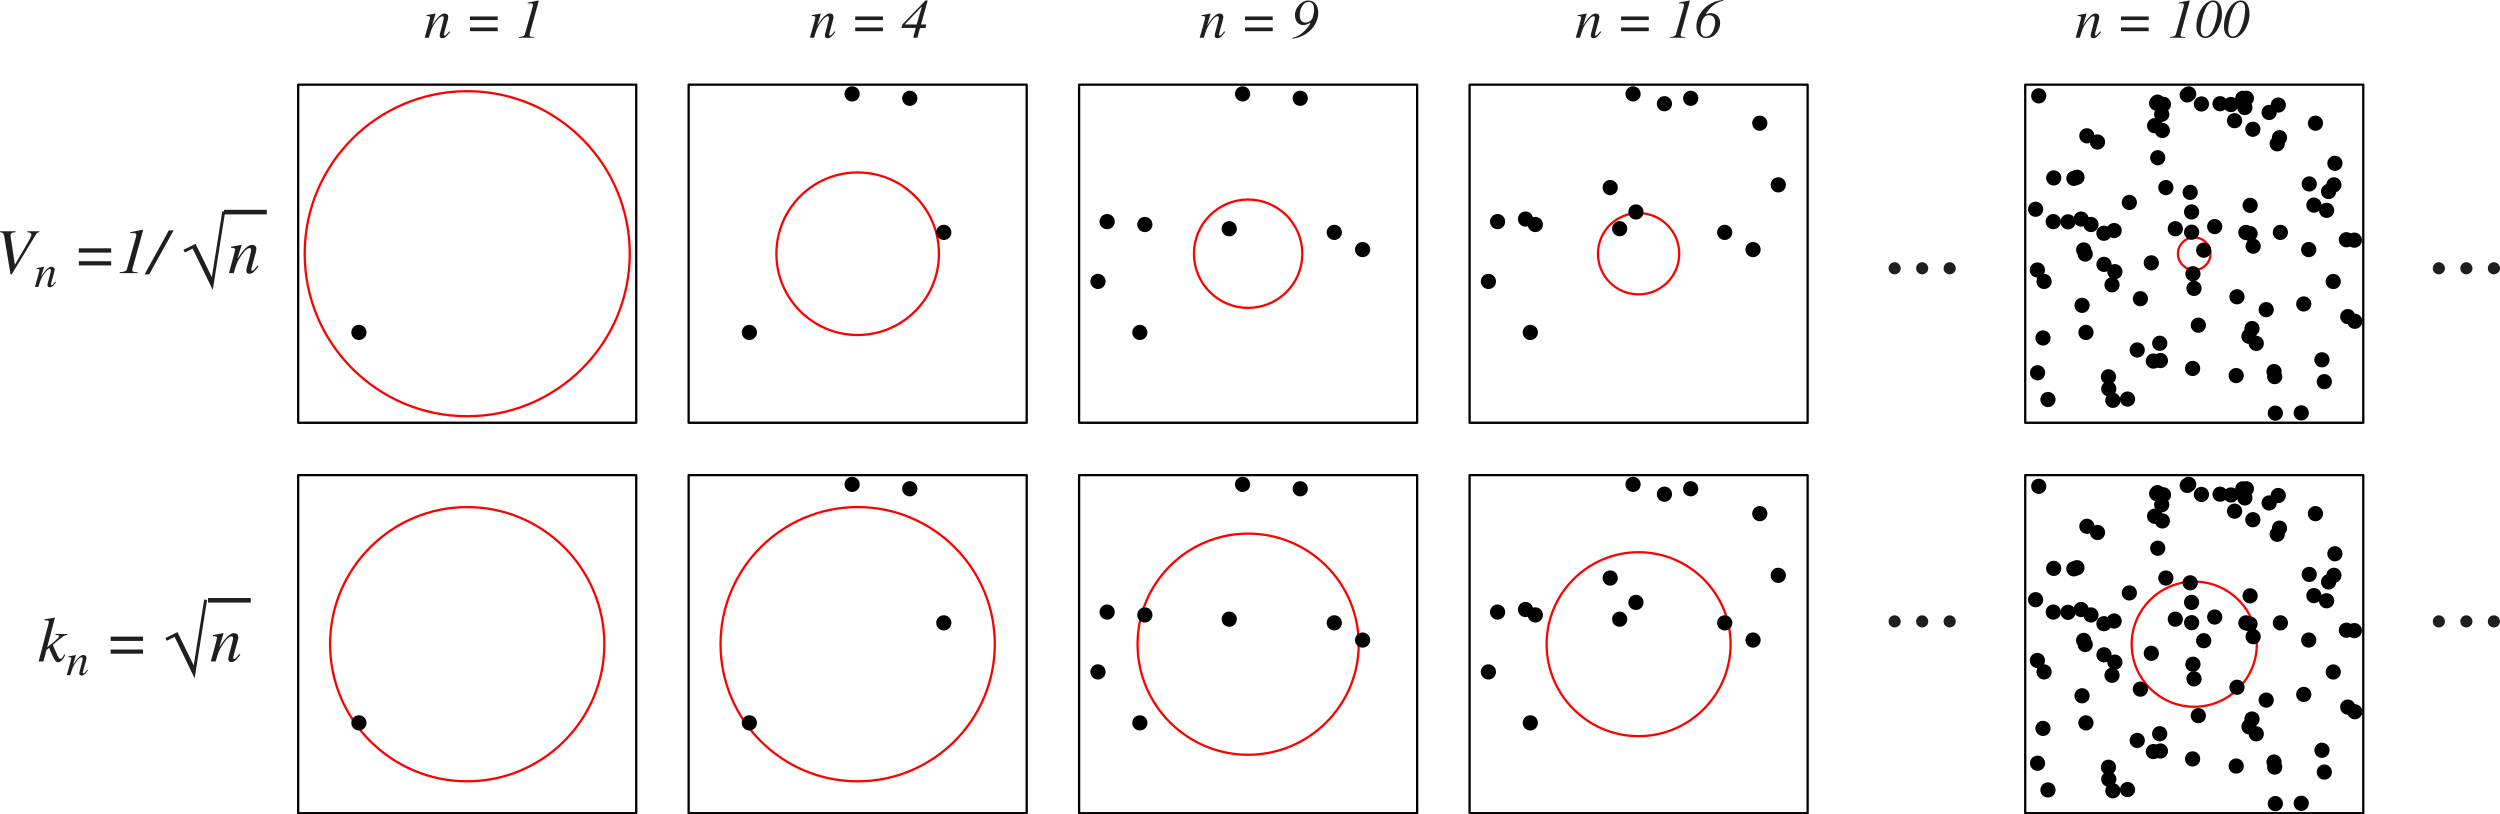 <?xml version="1.0" encoding="UTF-8" standalone="no"?>
<svg
   xmlns:dc="http://purl.org/dc/elements/1.1/"
   xmlns:cc="http://creativecommons.org/ns#"
   xmlns:rdf="http://www.w3.org/1999/02/22-rdf-syntax-ns#"
   xmlns:svg="http://www.w3.org/2000/svg"
   xmlns="http://www.w3.org/2000/svg"
   xmlns:sodipodi="http://sodipodi.sourceforge.net/DTD/sodipodi-0.dtd"
   xmlns:inkscape="http://www.inkscape.org/namespaces/inkscape"
   width="327.076pt"
   height="106.546pt"
   viewBox="0 0 327.076 106.546"
   version="1.2"
   id="svg195"
   sodipodi:docname="convergence_both.svg"
   inkscape:version="0.92.4 (5da689c313, 2019-01-14)">
  <sodipodi:namedview
     pagecolor="#ffffff"
     bordercolor="#666666"
     borderopacity="1"
     objecttolerance="10"
     gridtolerance="10"
     guidetolerance="10"
     inkscape:pageopacity="0"
     inkscape:pageshadow="2"
     inkscape:window-width="661"
     inkscape:window-height="480"
     id="namedview197"
     showgrid="false"
     inkscape:zoom="0.72001543"
     inkscape:cx="218.05088"
     inkscape:cy="71.030543"
     inkscape:window-x="0"
     inkscape:window-y="0"
     inkscape:window-maximized="0"
     inkscape:current-layer="svg195" />
  <defs
     id="defs26">
    <clipPath
       id="clip1">
      <path
         d="M 325 34 L 327.078 34 L 327.078 36 L 325 36 Z M 325 34 "
         id="path2" />
    </clipPath>
    <clipPath
       id="clip2">
      <path
         d="M 325 80 L 327.078 80 L 327.078 83 L 325 83 Z M 325 80 "
         id="path5" />
    </clipPath>
    <clipPath
       id="clip3">
      <path
         d="M 38 62 L 84 62 L 84 106.547 L 38 106.547 Z M 38 62 "
         id="path8" />
    </clipPath>
    <clipPath
       id="clip4">
      <path
         d="M 89 62 L 135 62 L 135 106.547 L 89 106.547 Z M 89 62 "
         id="path11" />
    </clipPath>
    <clipPath
       id="clip5">
      <path
         d="M 141 62 L 186 62 L 186 106.547 L 141 106.547 Z M 141 62 "
         id="path14" />
    </clipPath>
    <clipPath
       id="clip6">
      <path
         d="M 192 62 L 237 62 L 237 106.547 L 192 106.547 Z M 192 62 "
         id="path17" />
    </clipPath>
    <clipPath
       id="clip7">
      <path
         d="M 264 62 L 310 62 L 310 106.547 L 264 106.547 Z M 264 62 "
         id="path20" />
    </clipPath>
    <clipPath
       id="clip8">
      <path
         d="M 265 62 L 308 62 L 308 106.547 L 265 106.547 Z M 265 62 "
         id="path23" />
    </clipPath>
  </defs>
  <g
     id="surface46">
    <path
       style=" stroke:none;fill-rule:nonzero;fill:rgb(12.941%,11.765%,11.765%);fill-opacity:1;"
       d="M 58.773 4.094 C 58.508 4.438 58.32 4.656 58.18 4.656 C 58.164 4.656 58.07 4.656 58.07 4.547 C 58.07 4.328 58.648 2.547 58.648 2.234 C 58.648 1.938 58.477 1.766 58.148 1.766 C 57.555 1.766 56.883 2.766 56.555 3.297 L 56.539 3.281 L 56.992 1.781 L 56.977 1.766 C 56.586 1.844 56.195 1.906 55.805 1.984 L 55.805 2.094 C 56.195 2.094 56.273 2.172 56.273 2.281 C 56.273 2.438 55.789 4.125 55.555 4.938 L 56.102 4.938 C 56.398 3.953 56.492 3.641 56.82 3.156 C 57.086 2.75 57.539 2.125 57.883 2.125 C 58.023 2.125 58.055 2.234 58.055 2.359 C 58.055 2.641 57.523 4.406 57.523 4.578 C 57.523 4.781 57.539 5 57.867 5 C 58.258 5 58.508 4.672 58.883 4.188 Z M 58.773 4.094 "
       id="path28" />
    <path
       style=" stroke:none;fill-rule:nonzero;fill:rgb(12.941%,11.765%,11.765%);fill-opacity:1;"
       d="M 65.113 2.156 L 61.488 2.156 L 61.488 2.625 L 65.113 2.625 Z M 65.113 3.594 L 61.488 3.594 L 61.488 4.078 L 65.113 4.078 Z M 65.113 3.594 "
       id="path30" />
    <path
       style=" stroke:none;fill-rule:nonzero;fill:rgb(12.941%,11.765%,11.765%);fill-opacity:1;"
       d="M 67.883 4.938 L 69.883 4.938 L 69.883 4.828 C 69.523 4.844 69.273 4.812 69.273 4.594 C 69.273 4.469 69.367 4.203 69.398 4.062 L 70.43 0.328 C 70.461 0.219 70.492 0.062 70.445 0.062 C 70.383 0.062 69.383 0.281 69.039 0.344 L 69.039 0.453 L 69.461 0.438 C 69.523 0.438 69.727 0.438 69.727 0.672 C 69.727 0.719 69.695 0.828 69.68 0.906 L 68.68 4.453 C 68.586 4.766 68.305 4.797 67.883 4.844 Z M 67.883 4.938 "
       id="path32" />
    <path
       style=" stroke:none;fill-rule:nonzero;fill:rgb(12.941%,11.765%,11.765%);fill-opacity:1;"
       d="M 109.176 4.094 C 108.91 4.438 108.723 4.656 108.582 4.656 C 108.566 4.656 108.473 4.656 108.473 4.547 C 108.473 4.328 109.051 2.547 109.051 2.234 C 109.051 1.938 108.879 1.766 108.551 1.766 C 107.957 1.766 107.285 2.766 106.957 3.297 L 106.941 3.281 L 107.395 1.781 L 107.379 1.766 C 106.988 1.844 106.598 1.906 106.207 1.984 L 106.207 2.094 C 106.598 2.094 106.676 2.172 106.676 2.281 C 106.676 2.438 106.191 4.125 105.957 4.938 L 106.504 4.938 C 106.801 3.953 106.895 3.641 107.223 3.156 C 107.488 2.75 107.941 2.125 108.285 2.125 C 108.426 2.125 108.457 2.234 108.457 2.359 C 108.457 2.641 107.926 4.406 107.926 4.578 C 107.926 4.781 107.941 5 108.27 5 C 108.66 5 108.91 4.672 109.285 4.188 Z M 109.176 4.094 "
       id="path34" />
    <path
       style=" stroke:none;fill-rule:nonzero;fill:rgb(12.941%,11.765%,11.765%);fill-opacity:1;"
       d="M 115.512 2.156 L 111.887 2.156 L 111.887 2.625 L 115.512 2.625 Z M 115.512 3.594 L 111.887 3.594 L 111.887 4.078 L 115.512 4.078 Z M 115.512 3.594 "
       id="path36" />
    <path
       style=" stroke:none;fill-rule:nonzero;fill:rgb(12.941%,11.765%,11.765%);fill-opacity:1;"
       d="M 119.922 3.203 L 118.391 3.203 L 118.391 3.172 L 120.578 0.875 L 120.609 0.875 Z M 121.188 3.203 L 120.5 3.203 L 121.375 0.062 L 121.078 0.062 L 118.078 3.172 L 117.922 3.656 L 119.812 3.656 L 119.469 4.938 L 120.031 4.938 L 120.359 3.672 L 121.078 3.672 Z M 121.188 3.203 "
       id="path38" />
    <path
       style=" stroke:none;fill-rule:nonzero;fill:rgb(12.941%,11.765%,11.765%);fill-opacity:1;"
       d="M 160.176 4.094 C 159.91 4.438 159.723 4.656 159.582 4.656 C 159.566 4.656 159.473 4.656 159.473 4.547 C 159.473 4.328 160.051 2.547 160.051 2.234 C 160.051 1.938 159.879 1.766 159.551 1.766 C 158.957 1.766 158.285 2.766 157.957 3.297 L 157.941 3.281 L 158.395 1.781 L 158.379 1.766 C 157.988 1.844 157.598 1.906 157.207 1.984 L 157.207 2.094 C 157.598 2.094 157.676 2.172 157.676 2.281 C 157.676 2.438 157.191 4.125 156.957 4.938 L 157.504 4.938 C 157.801 3.953 157.895 3.641 158.223 3.156 C 158.488 2.75 158.941 2.125 159.285 2.125 C 159.426 2.125 159.457 2.234 159.457 2.359 C 159.457 2.641 158.926 4.406 158.926 4.578 C 158.926 4.781 158.941 5 159.27 5 C 159.66 5 159.91 4.672 160.285 4.188 Z M 160.176 4.094 "
       id="path40" />
    <path
       style=" stroke:none;fill-rule:nonzero;fill:rgb(12.941%,11.765%,11.765%);fill-opacity:1;"
       d="M 166.512 2.156 L 162.887 2.156 L 162.887 2.625 L 166.512 2.625 Z M 166.512 3.594 L 162.887 3.594 L 162.887 4.078 L 166.512 4.078 Z M 166.512 3.594 "
       id="path42" />
    <path
       style=" stroke:none;fill-rule:nonzero;fill:rgb(12.941%,11.765%,11.765%);fill-opacity:1;"
       d="M 169.094 5.062 C 171.25 4.797 172.469 3.125 172.469 1.672 C 172.469 0.594 171.891 0.062 171.141 0.062 C 170.312 0.062 169.422 0.969 169.422 1.953 C 169.422 2.812 169.891 3.281 170.5 3.281 C 170.828 3.281 171.141 3.156 171.422 2.969 L 171.453 2.984 C 171.375 3.281 170.406 4.703 169.094 4.938 Z M 170.047 1.969 C 170.047 1.297 170.406 0.25 171.219 0.25 C 171.922 0.25 171.922 1.031 171.922 1.312 C 171.922 1.516 171.812 2.25 171.625 2.531 C 171.422 2.828 171.031 2.953 170.797 2.953 C 170.078 2.953 170.047 2.203 170.047 1.969 Z M 170.047 1.969 "
       id="path44" />
    <path
       style=" stroke:none;fill-rule:nonzero;fill:rgb(12.941%,11.765%,11.765%);fill-opacity:1;"
       d="M 209.375 4.094 C 209.109 4.438 208.922 4.656 208.781 4.656 C 208.766 4.656 208.672 4.656 208.672 4.547 C 208.672 4.328 209.25 2.547 209.25 2.234 C 209.25 1.938 209.078 1.766 208.75 1.766 C 208.156 1.766 207.484 2.766 207.156 3.297 L 207.141 3.281 L 207.594 1.781 L 207.578 1.766 C 207.188 1.844 206.797 1.906 206.406 1.984 L 206.406 2.094 C 206.797 2.094 206.875 2.172 206.875 2.281 C 206.875 2.438 206.391 4.125 206.156 4.938 L 206.703 4.938 C 207 3.953 207.094 3.641 207.422 3.156 C 207.688 2.75 208.141 2.125 208.484 2.125 C 208.625 2.125 208.656 2.234 208.656 2.359 C 208.656 2.641 208.125 4.406 208.125 4.578 C 208.125 4.781 208.141 5 208.469 5 C 208.859 5 209.109 4.672 209.484 4.188 Z M 209.375 4.094 "
       id="path46" />
    <path
       style=" stroke:none;fill-rule:nonzero;fill:rgb(12.941%,11.765%,11.765%);fill-opacity:1;"
       d="M 215.711 2.156 L 212.086 2.156 L 212.086 2.625 L 215.711 2.625 Z M 215.711 3.594 L 212.086 3.594 L 212.086 4.078 L 215.711 4.078 Z M 215.711 3.594 "
       id="path48" />
    <path
       style=" stroke:none;fill-rule:nonzero;fill:rgb(12.941%,11.765%,11.765%);fill-opacity:1;"
       d="M 218.48 4.938 L 220.48 4.938 L 220.48 4.828 C 220.121 4.844 219.871 4.812 219.871 4.594 C 219.871 4.469 219.965 4.203 219.996 4.062 L 221.027 0.328 C 221.059 0.219 221.09 0.062 221.043 0.062 C 220.98 0.062 219.98 0.281 219.637 0.344 L 219.637 0.453 L 220.059 0.438 C 220.121 0.438 220.324 0.438 220.324 0.672 C 220.324 0.719 220.293 0.828 220.277 0.906 L 219.277 4.453 C 219.184 4.766 218.902 4.797 218.48 4.844 Z M 218.48 4.938 "
       id="path50" />
    <path
       style=" stroke:none;fill-rule:nonzero;fill:rgb(12.941%,11.765%,11.765%);fill-opacity:1;"
       d="M 225.473 0 C 223.27 0.141 221.941 1.938 221.941 3.422 C 221.941 4.609 222.645 4.984 223.238 4.984 C 224.457 4.984 225.051 3.766 225.051 3.047 C 225.051 2.016 224.316 1.719 223.832 1.719 C 223.707 1.719 223.598 1.734 223.488 1.766 C 223.379 1.781 223.285 1.812 223.191 1.875 L 223.16 1.859 C 223.332 1.5 224.207 0.281 225.473 0.109 Z M 223.551 1.984 C 224.098 1.984 224.395 2.328 224.395 2.906 C 224.395 3.562 224.02 4.797 223.191 4.797 C 222.488 4.797 222.488 4 222.488 3.812 C 222.488 3.688 222.551 1.984 223.551 1.984 Z M 223.551 1.984 "
       id="path52" />
    <path
       style=" stroke:none;fill-rule:nonzero;fill:rgb(12.941%,11.765%,11.765%);fill-opacity:1;"
       d="M 274.773 4.094 C 274.508 4.438 274.32 4.656 274.18 4.656 C 274.164 4.656 274.07 4.656 274.07 4.547 C 274.07 4.328 274.648 2.547 274.648 2.234 C 274.648 1.938 274.477 1.766 274.148 1.766 C 273.555 1.766 272.883 2.766 272.555 3.297 L 272.539 3.281 L 272.992 1.781 L 272.977 1.766 C 272.586 1.844 272.195 1.906 271.805 1.984 L 271.805 2.094 C 272.195 2.094 272.273 2.172 272.273 2.281 C 272.273 2.438 271.789 4.125 271.555 4.938 L 272.102 4.938 C 272.398 3.953 272.492 3.641 272.82 3.156 C 273.086 2.75 273.539 2.125 273.883 2.125 C 274.023 2.125 274.055 2.234 274.055 2.359 C 274.055 2.641 273.523 4.406 273.523 4.578 C 273.523 4.781 273.539 5 273.867 5 C 274.258 5 274.508 4.672 274.883 4.188 Z M 274.773 4.094 "
       id="path54" />
    <path
       style=" stroke:none;fill-rule:nonzero;fill:rgb(12.941%,11.765%,11.765%);fill-opacity:1;"
       d="M 281.113 2.156 L 277.488 2.156 L 277.488 2.625 L 281.113 2.625 Z M 281.113 3.594 L 277.488 3.594 L 277.488 4.078 L 281.113 4.078 Z M 281.113 3.594 "
       id="path56" />
    <path
       style=" stroke:none;fill-rule:nonzero;fill:rgb(12.941%,11.765%,11.765%);fill-opacity:1;"
       d="M 283.883 4.938 L 285.883 4.938 L 285.883 4.828 C 285.523 4.844 285.273 4.812 285.273 4.594 C 285.273 4.469 285.367 4.203 285.398 4.062 L 286.43 0.328 C 286.461 0.219 286.492 0.062 286.445 0.062 C 286.383 0.062 285.383 0.281 285.039 0.344 L 285.039 0.453 L 285.461 0.438 C 285.523 0.438 285.727 0.438 285.727 0.672 C 285.727 0.719 285.695 0.828 285.68 0.906 L 284.68 4.453 C 284.586 4.766 284.305 4.797 283.883 4.844 Z M 283.883 4.938 "
       id="path58" />
    <path
       style=" stroke:none;fill-rule:nonzero;fill:rgb(12.941%,11.765%,11.765%);fill-opacity:1;"
       d="M 287.918 3.812 C 287.918 3.109 288.434 0.266 289.512 0.266 C 290.137 0.266 290.137 1 290.137 1.219 C 290.137 2.484 289.512 4.781 288.543 4.781 C 288.324 4.781 287.918 4.656 287.918 3.812 Z M 290.699 1.875 C 290.699 1.156 290.512 0.062 289.543 0.062 C 288.543 0.062 287.355 1.547 287.355 3.5 C 287.355 4.25 287.762 4.984 288.512 4.984 C 289.715 4.984 290.699 3.297 290.699 1.875 Z M 290.699 1.875 "
       id="path60" />
    <path
       style=" stroke:none;fill-rule:nonzero;fill:rgb(12.941%,11.765%,11.765%);fill-opacity:1;"
       d="M 291.52 3.812 C 291.52 3.109 292.035 0.266 293.113 0.266 C 293.738 0.266 293.738 1 293.738 1.219 C 293.738 2.484 293.113 4.781 292.145 4.781 C 291.926 4.781 291.52 4.656 291.52 3.812 Z M 294.301 1.875 C 294.301 1.156 294.113 0.062 293.145 0.062 C 292.145 0.062 290.957 1.547 290.957 3.5 C 290.957 4.25 291.363 4.984 292.113 4.984 C 293.316 4.984 294.301 3.297 294.301 1.875 Z M 294.301 1.875 "
       id="path62" />
    <path
       style=" stroke:none;fill-rule:nonzero;fill:rgb(12.941%,11.765%,11.765%);fill-opacity:1;"
       d="M 247.879 35.895 C 248.176 35.895 248.676 35.645 248.676 35.113 C 248.676 34.676 248.301 34.301 247.879 34.301 C 247.441 34.301 247.082 34.66 247.082 35.113 C 247.082 35.66 247.566 35.895 247.879 35.895 Z M 247.879 35.895 "
       id="path64" />
    <path
       style=" stroke:none;fill-rule:nonzero;fill:rgb(12.941%,11.765%,11.765%);fill-opacity:1;"
       d="M 251.48 35.895 C 251.777 35.895 252.277 35.645 252.277 35.113 C 252.277 34.676 251.902 34.301 251.48 34.301 C 251.043 34.301 250.684 34.66 250.684 35.113 C 250.684 35.66 251.168 35.895 251.48 35.895 Z M 251.48 35.895 "
       id="path66" />
    <path
       style=" stroke:none;fill-rule:nonzero;fill:rgb(12.941%,11.765%,11.765%);fill-opacity:1;"
       d="M 255.078 35.895 C 255.375 35.895 255.875 35.645 255.875 35.113 C 255.875 34.676 255.5 34.301 255.078 34.301 C 254.641 34.301 254.281 34.66 254.281 35.113 C 254.281 35.66 254.766 35.895 255.078 35.895 Z M 255.078 35.895 "
       id="path68" />
    <path
       style=" stroke:none;fill-rule:nonzero;fill:rgb(12.941%,11.765%,11.765%);fill-opacity:1;"
       d="M 247.879 82.094 C 248.176 82.094 248.676 81.844 248.676 81.312 C 248.676 80.875 248.301 80.5 247.879 80.5 C 247.441 80.5 247.082 80.859 247.082 81.312 C 247.082 81.859 247.566 82.094 247.879 82.094 Z M 247.879 82.094 "
       id="path70" />
    <path
       style=" stroke:none;fill-rule:nonzero;fill:rgb(12.941%,11.765%,11.765%);fill-opacity:1;"
       d="M 251.48 82.094 C 251.777 82.094 252.277 81.844 252.277 81.312 C 252.277 80.875 251.902 80.5 251.48 80.5 C 251.043 80.5 250.684 80.859 250.684 81.312 C 250.684 81.859 251.168 82.094 251.48 82.094 Z M 251.48 82.094 "
       id="path72" />
    <path
       style=" stroke:none;fill-rule:nonzero;fill:rgb(12.941%,11.765%,11.765%);fill-opacity:1;"
       d="M 255.078 82.094 C 255.375 82.094 255.875 81.844 255.875 81.312 C 255.875 80.875 255.5 80.5 255.078 80.5 C 254.641 80.5 254.281 80.859 254.281 81.312 C 254.281 81.859 254.766 82.094 255.078 82.094 Z M 255.078 82.094 "
       id="path74" />
    <path
       style=" stroke:none;fill-rule:nonzero;fill:rgb(12.941%,11.765%,11.765%);fill-opacity:1;"
       d="M 319.078 35.895 C 319.375 35.895 319.875 35.645 319.875 35.113 C 319.875 34.676 319.5 34.301 319.078 34.301 C 318.641 34.301 318.281 34.66 318.281 35.113 C 318.281 35.66 318.766 35.895 319.078 35.895 Z M 319.078 35.895 "
       id="path76" />
    <path
       style=" stroke:none;fill-rule:nonzero;fill:rgb(12.941%,11.765%,11.765%);fill-opacity:1;"
       d="M 322.68 35.895 C 322.977 35.895 323.477 35.645 323.477 35.113 C 323.477 34.676 323.102 34.301 322.68 34.301 C 322.242 34.301 321.883 34.66 321.883 35.113 C 321.883 35.66 322.367 35.895 322.68 35.895 Z M 322.68 35.895 "
       id="path78" />
    <g
       clip-path="url(#clip1)"
       clip-rule="nonzero"
       id="g82">
      <path
         style=" stroke:none;fill-rule:nonzero;fill:rgb(12.941%,11.765%,11.765%);fill-opacity:1;"
         d="M 326.281 35.895 C 326.578 35.895 327.078 35.645 327.078 35.113 C 327.078 34.676 326.703 34.301 326.281 34.301 C 325.844 34.301 325.484 34.66 325.484 35.113 C 325.484 35.66 325.969 35.895 326.281 35.895 Z M 326.281 35.895 "
         id="path80" />
    </g>
    <path
       style=" stroke:none;fill-rule:nonzero;fill:rgb(12.941%,11.765%,11.765%);fill-opacity:1;"
       d="M 319.078 82.094 C 319.375 82.094 319.875 81.844 319.875 81.312 C 319.875 80.875 319.5 80.5 319.078 80.5 C 318.641 80.5 318.281 80.859 318.281 81.312 C 318.281 81.859 318.766 82.094 319.078 82.094 Z M 319.078 82.094 "
       id="path84" />
    <path
       style=" stroke:none;fill-rule:nonzero;fill:rgb(12.941%,11.765%,11.765%);fill-opacity:1;"
       d="M 322.68 82.094 C 322.977 82.094 323.477 81.844 323.477 81.312 C 323.477 80.875 323.102 80.5 322.68 80.5 C 322.242 80.5 321.883 80.859 321.883 81.312 C 321.883 81.859 322.367 82.094 322.68 82.094 Z M 322.68 82.094 "
       id="path86" />
    <g
       clip-path="url(#clip2)"
       clip-rule="nonzero"
       id="g90">
      <path
         style=" stroke:none;fill-rule:nonzero;fill:rgb(12.941%,11.765%,11.765%);fill-opacity:1;"
         d="M 326.281 82.094 C 326.578 82.094 327.078 81.844 327.078 81.312 C 327.078 80.875 326.703 80.5 326.281 80.5 C 325.844 80.5 325.484 80.859 325.484 81.312 C 325.484 81.859 325.969 82.094 326.281 82.094 Z M 326.281 82.094 "
         id="path88" />
    </g>
    <path
       style=" stroke:none;fill-rule:nonzero;fill:rgb(12.941%,11.765%,11.765%);fill-opacity:1;"
       d="M 5.141 30.254 L 3.578 30.254 L 3.578 30.379 C 3.734 30.395 4.109 30.441 4.109 30.676 C 4.109 30.91 3.75 31.535 3.672 31.676 L 1.969 34.598 L 1.938 34.598 L 1.391 30.941 C 1.312 30.473 1.594 30.441 2.031 30.379 L 2.031 30.254 L 0 30.254 L 0 30.379 C 0.469 30.441 0.5 30.488 0.656 31.52 L 1.375 35.895 L 1.531 35.895 L 4.672 30.723 C 4.719 30.629 4.875 30.379 5.141 30.379 Z M 5.141 30.254 "
       id="path92" />
    <path
       style=" stroke:none;fill-rule:nonzero;fill:rgb(12.941%,11.765%,11.765%);fill-opacity:1;"
       d="M 7.258 36.836 C 7.023 37.117 6.883 37.305 6.758 37.305 C 6.742 37.305 6.664 37.305 6.664 37.211 C 6.664 37.023 7.148 35.555 7.148 35.289 C 7.148 35.039 7.008 34.898 6.727 34.898 C 6.227 34.898 5.68 35.727 5.398 36.164 L 5.383 36.164 L 5.773 34.898 L 5.758 34.898 C 5.43 34.961 5.102 35.023 4.773 35.086 L 4.773 35.18 C 5.102 35.18 5.164 35.242 5.164 35.336 C 5.164 35.461 4.758 36.867 4.57 37.539 L 5.023 37.539 C 5.273 36.727 5.352 36.461 5.633 36.055 C 5.836 35.711 6.227 35.195 6.508 35.195 C 6.617 35.195 6.664 35.289 6.664 35.398 C 6.664 35.633 6.211 37.102 6.211 37.242 C 6.211 37.414 6.227 37.586 6.508 37.586 C 6.82 37.586 7.039 37.32 7.336 36.914 Z M 7.258 36.836 "
       id="path94" />
    <path
       style=" stroke:none;fill-rule:nonzero;fill:rgb(12.941%,11.765%,11.765%);fill-opacity:1;"
       d="M 14.543 32.488 L 10.309 32.488 L 10.309 33.051 L 14.543 33.051 Z M 14.543 34.176 L 10.309 34.176 L 10.309 34.723 L 14.543 34.723 Z M 14.543 34.176 "
       id="path96" />
    <path
       style=" stroke:none;fill-rule:nonzero;fill:rgb(12.941%,11.765%,11.765%);fill-opacity:1;"
       d="M 15.668 35.738 L 18.012 35.738 L 18.012 35.613 C 17.605 35.613 17.293 35.598 17.293 35.332 C 17.293 35.207 17.402 34.895 17.449 34.723 L 18.652 30.363 C 18.699 30.223 18.73 30.051 18.668 30.051 C 18.605 30.051 17.434 30.301 17.043 30.379 L 17.043 30.504 L 17.512 30.488 C 17.59 30.488 17.84 30.488 17.84 30.754 C 17.84 30.816 17.793 30.941 17.777 31.035 L 16.621 35.16 C 16.512 35.551 16.168 35.566 15.668 35.613 Z M 15.668 35.738 "
       id="path98" />
    <path
       style=" stroke:none;fill-rule:nonzero;fill:rgb(12.941%,11.765%,11.765%);fill-opacity:1;"
       d="M 22.086 30.145 L 18.914 35.895 L 19.523 35.895 L 22.711 30.145 Z M 22.086 30.145 "
       id="path100" />
    <path
       style=" stroke:none;fill-rule:nonzero;fill:rgb(12.941%,11.765%,11.765%);fill-opacity:1;"
       d="M 24.18 33.039 L 25.211 32.523 L 27.836 37.945 L 29.461 27.695 L 29.086 27.633 L 27.711 36.258 L 25.586 31.898 L 24.008 32.68 Z M 24.18 33.039 "
       id="path102" />
    <path
       style=" stroke:none;fill-rule:nonzero;fill:rgb(12.941%,11.765%,11.765%);fill-opacity:1;"
       d="M 33.684 34.754 C 33.387 35.145 33.168 35.426 32.996 35.426 C 32.98 35.426 32.871 35.395 32.871 35.27 C 32.871 35.02 33.543 32.941 33.543 32.582 C 33.543 32.238 33.34 32.035 32.965 32.035 C 32.262 32.035 31.496 33.207 31.09 33.816 L 31.074 33.801 L 31.621 32.051 L 31.59 32.035 C 31.137 32.129 30.684 32.207 30.23 32.285 L 30.23 32.426 C 30.684 32.426 30.762 32.52 30.762 32.645 C 30.762 32.816 30.199 34.785 29.949 35.738 L 30.574 35.738 C 30.918 34.598 31.027 34.238 31.418 33.66 C 31.715 33.176 32.246 32.457 32.652 32.457 C 32.809 32.457 32.855 32.582 32.855 32.723 C 32.855 33.066 32.23 35.113 32.23 35.316 C 32.23 35.566 32.246 35.816 32.637 35.816 C 33.09 35.816 33.387 35.426 33.809 34.863 Z M 33.684 34.754 "
       id="path104" />
    <path
       style=" stroke:none;fill-rule:nonzero;fill:rgb(12.941%,11.765%,11.765%);fill-opacity:1;"
       d="M 8.414 85.617 C 8.164 86.039 8.086 86.195 7.898 86.195 C 7.68 86.195 7.523 85.805 6.914 84.367 C 8.07 83.352 8.398 83.086 8.805 83.07 L 8.805 82.945 L 7.273 82.945 L 7.273 83.07 C 7.492 83.07 7.727 83.07 7.727 83.242 C 7.727 83.492 6.648 84.305 6.195 84.664 L 6.18 84.648 L 7.18 80.836 L 7.133 80.805 C 6.695 80.898 6.258 80.977 5.82 81.023 L 5.82 81.164 C 6.039 81.148 6.398 81.148 6.398 81.367 C 6.383 81.555 6.195 82.18 6.117 82.477 L 5.055 86.539 L 5.68 86.539 L 6.086 85.023 L 6.43 84.758 C 6.523 85.008 6.836 85.742 6.945 85.945 C 7.195 86.445 7.336 86.633 7.602 86.633 C 7.977 86.633 8.211 86.32 8.539 85.711 Z M 8.414 85.617 "
       id="path106" />
    <path
       style=" stroke:none;fill-rule:nonzero;fill:rgb(12.941%,11.765%,11.765%);fill-opacity:1;"
       d="M 11.422 87.633 C 11.188 87.914 11.047 88.102 10.922 88.102 C 10.906 88.102 10.828 88.102 10.828 88.008 C 10.828 87.82 11.312 86.352 11.312 86.086 C 11.312 85.836 11.172 85.695 10.891 85.695 C 10.391 85.695 9.844 86.523 9.562 86.961 L 9.547 86.961 L 9.938 85.695 L 9.922 85.695 C 9.594 85.758 9.266 85.82 8.938 85.883 L 8.938 85.977 C 9.266 85.977 9.328 86.039 9.328 86.133 C 9.328 86.258 8.922 87.664 8.734 88.336 L 9.188 88.336 C 9.438 87.523 9.516 87.258 9.797 86.852 C 10 86.508 10.391 85.992 10.672 85.992 C 10.781 85.992 10.828 86.086 10.828 86.195 C 10.828 86.43 10.375 87.898 10.375 88.039 C 10.375 88.211 10.391 88.383 10.672 88.383 C 10.984 88.383 11.203 88.117 11.5 87.711 Z M 11.422 87.633 "
       id="path108" />
    <path
       style=" stroke:none;fill-rule:nonzero;fill:rgb(12.941%,11.765%,11.765%);fill-opacity:1;"
       d="M 18.711 83.289 L 14.477 83.289 L 14.477 83.852 L 18.711 83.852 Z M 18.711 84.977 L 14.477 84.977 L 14.477 85.523 L 18.711 85.523 Z M 18.711 84.977 "
       id="path110" />
    <path
       style=" stroke:none;fill-rule:nonzero;fill:rgb(12.941%,11.765%,11.765%);fill-opacity:1;"
       d="M 21.809 83.836 L 22.84 83.32 L 25.465 88.742 L 27.09 78.492 L 26.715 78.43 L 25.34 87.055 L 23.215 82.695 L 21.637 83.477 Z M 21.809 83.836 "
       id="path112" />
    <path
       style=" stroke:none;fill-rule:nonzero;fill:rgb(12.941%,11.765%,11.765%);fill-opacity:1;"
       d="M 31.316 85.555 C 31.02 85.945 30.801 86.227 30.629 86.227 C 30.613 86.227 30.504 86.195 30.504 86.07 C 30.504 85.82 31.176 83.742 31.176 83.383 C 31.176 83.039 30.973 82.836 30.598 82.836 C 29.895 82.836 29.129 84.008 28.723 84.617 L 28.707 84.602 L 29.254 82.852 L 29.223 82.836 C 28.77 82.93 28.316 83.008 27.863 83.086 L 27.863 83.227 C 28.316 83.227 28.395 83.32 28.395 83.445 C 28.395 83.617 27.832 85.586 27.582 86.539 L 28.207 86.539 C 28.551 85.398 28.66 85.039 29.051 84.461 C 29.348 83.977 29.879 83.258 30.285 83.258 C 30.441 83.258 30.488 83.383 30.488 83.523 C 30.488 83.867 29.863 85.914 29.863 86.117 C 29.863 86.367 29.879 86.617 30.27 86.617 C 30.723 86.617 31.02 86.227 31.441 85.664 Z M 31.316 85.555 "
       id="path114" />
    <path
       style="fill:none;stroke-width:0.6;stroke-linecap:butt;stroke-linejoin:miter;stroke:rgb(12.941%,11.765%,11.765%);stroke-opacity:1;stroke-miterlimit:4;"
       d="M 29.305 27.75 L 34.906 27.75 M 27.207 78.535 L 32.805 78.535 "
       id="path116" />
    <g
       clip-path="url(#clip3)"
       clip-rule="nonzero"
       id="g120">
      <path
         style="fill:none;stroke-width:0.3;stroke-linecap:round;stroke-linejoin:round;stroke:rgb(0%,0%,0%);stroke-opacity:1;stroke-miterlimit:10;"
         d="M 39.012 62.164 L 83.238 62.164 L 83.238 106.395 L 39.012 106.395 Z M 39.012 62.164 "
         id="path118" />
    </g>
    <path
       style="fill:none;stroke-width:0.3;stroke-linecap:round;stroke-linejoin:round;stroke:rgb(100%,0%,0%);stroke-opacity:1;stroke-miterlimit:10;"
       d="M 79.066 84.277 C 79.066 74.375 71.027 66.34 61.125 66.34 C 51.223 66.34 43.184 74.375 43.184 84.277 C 43.184 94.184 51.223 102.219 61.125 102.219 C 71.027 102.219 79.066 94.184 79.066 84.277 C 79.066 83.68 79.035 83.082 78.977 82.488 "
       id="path122" />
    <path
       style="fill:none;stroke-width:1.99;stroke-linecap:round;stroke-linejoin:round;stroke:rgb(0%,0%,0%);stroke-opacity:1;stroke-miterlimit:10;"
       d="M 46.957 94.574 L 46.957 94.574 "
       id="path124" />
    <g
       clip-path="url(#clip4)"
       clip-rule="nonzero"
       id="g128">
      <path
         style="fill:none;stroke-width:0.3;stroke-linecap:round;stroke-linejoin:round;stroke:rgb(0%,0%,0%);stroke-opacity:1;stroke-miterlimit:10;"
         d="M 90.094 62.164 L 134.324 62.164 L 134.324 106.395 L 90.094 106.395 Z M 90.094 62.164 "
         id="path126" />
    </g>
    <path
       style="fill:none;stroke-width:0.3;stroke-linecap:round;stroke-linejoin:round;stroke:rgb(100%,0%,0%);stroke-opacity:1;stroke-miterlimit:10;"
       d="M 130.148 84.277 C 130.148 74.375 122.113 66.34 112.211 66.34 C 102.309 66.34 94.27 74.375 94.27 84.277 C 94.27 94.184 102.309 102.219 112.211 102.219 C 122.113 102.219 130.148 94.184 130.148 84.277 C 130.148 83.68 130.121 83.082 130.059 82.488 "
       id="path130" />
    <path
       style="fill:none;stroke-width:1.99;stroke-linecap:round;stroke-linejoin:round;stroke:rgb(0%,0%,0%);stroke-opacity:1;stroke-miterlimit:10;"
       d="M 98.039 94.574 L 98.039 94.574 M 123.477 81.488 L 123.477 81.488 M 111.484 63.371 L 111.484 63.371 M 119.027 63.945 L 119.027 63.945 "
       id="path132" />
    <g
       clip-path="url(#clip5)"
       clip-rule="nonzero"
       id="g136">
      <path
         style="fill:none;stroke-width:0.3;stroke-linecap:round;stroke-linejoin:round;stroke:rgb(0%,0%,0%);stroke-opacity:1;stroke-miterlimit:10;"
         d="M 141.18 62.164 L 185.406 62.164 L 185.406 106.395 L 141.18 106.395 Z M 141.18 62.164 "
         id="path134" />
    </g>
    <path
       style="fill:none;stroke-width:0.3;stroke-linecap:round;stroke-linejoin:round;stroke:rgb(100%,0%,0%);stroke-opacity:1;stroke-miterlimit:10;"
       d="M 177.762 84.277 C 177.762 76.293 171.281 69.812 163.293 69.812 C 155.309 69.812 148.828 76.293 148.828 84.277 C 148.828 92.266 155.309 98.746 163.293 98.746 C 171.281 98.746 177.762 92.266 177.762 84.277 C 177.762 83.797 177.738 83.312 177.691 82.832 "
       id="path138" />
    <path
       style="fill:none;stroke-width:1.99;stroke-linecap:round;stroke-linejoin:round;stroke:rgb(0%,0%,0%);stroke-opacity:1;stroke-miterlimit:10;"
       d="M 149.125 94.574 L 149.125 94.574 M 174.562 81.488 L 174.562 81.488 M 162.566 63.371 L 162.566 63.371 M 170.109 63.945 L 170.109 63.945 M 149.781 80.453 L 149.781 80.453 M 160.82 81.008 L 160.82 81.008 M 144.848 80.078 L 144.848 80.078 M 143.648 87.906 L 143.648 87.906 M 178.27 83.738 L 178.27 83.738 "
       id="path140" />
    <g
       clip-path="url(#clip6)"
       clip-rule="nonzero"
       id="g144">
      <path
         style="fill:none;stroke-width:0.3;stroke-linecap:round;stroke-linejoin:round;stroke:rgb(0%,0%,0%);stroke-opacity:1;stroke-miterlimit:10;"
         d="M 192.266 62.164 L 236.492 62.164 L 236.492 106.395 L 192.266 106.395 Z M 192.266 62.164 "
         id="path142" />
    </g>
    <path
       style="fill:none;stroke-width:0.3;stroke-linecap:round;stroke-linejoin:round;stroke:rgb(100%,0%,0%);stroke-opacity:1;stroke-miterlimit:10;"
       d="M 226.414 84.277 C 226.414 77.637 221.02 72.246 214.379 72.246 C 207.734 72.246 202.344 77.637 202.344 84.277 C 202.344 90.922 207.734 96.312 214.379 96.312 C 221.02 96.312 226.414 90.922 226.414 84.277 C 226.414 83.879 226.391 83.477 226.352 83.078 "
       id="path146" />
    <path
       style="fill:none;stroke-width:1.99;stroke-linecap:round;stroke-linejoin:round;stroke:rgb(0%,0%,0%);stroke-opacity:1;stroke-miterlimit:10;"
       d="M 200.211 94.574 L 200.211 94.574 M 225.645 81.488 L 225.645 81.488 M 213.652 63.371 L 213.652 63.371 M 221.195 63.945 L 221.195 63.945 M 200.867 80.453 L 200.867 80.453 M 211.902 81.008 L 211.902 81.008 M 195.93 80.078 L 195.93 80.078 M 194.73 87.906 L 194.73 87.906 M 229.352 83.738 L 229.352 83.738 M 230.234 67.199 L 230.234 67.199 M 217.758 64.656 L 217.758 64.656 M 225.645 81.488 L 225.645 81.488 M 210.664 75.621 L 210.664 75.621 M 199.582 79.742 L 199.582 79.742 M 232.652 75.27 L 232.652 75.27 M 214.031 78.812 L 214.031 78.812 "
       id="path148" />
    <g
       clip-path="url(#clip7)"
       clip-rule="nonzero"
       id="g152">
      <path
         style="fill:none;stroke-width:0.3;stroke-linecap:round;stroke-linejoin:round;stroke:rgb(0%,0%,0%);stroke-opacity:1;stroke-miterlimit:10;"
         d="M 264.961 62.164 L 309.188 62.164 L 309.188 106.395 L 264.961 106.395 Z M 264.961 62.164 "
         id="path150" />
    </g>
    <path
       style="fill:none;stroke-width:0.3;stroke-linecap:round;stroke-linejoin:round;stroke:rgb(100%,0%,0%);stroke-opacity:1;stroke-miterlimit:10;"
       d="M 295.262 84.277 C 295.262 79.762 291.594 76.094 287.074 76.094 C 282.555 76.094 278.887 79.762 278.887 84.277 C 278.887 88.797 282.555 92.465 287.074 92.465 C 291.594 92.465 295.262 88.797 295.262 84.277 C 295.262 84.004 295.242 83.734 295.219 83.461 "
       id="path154" />
    <g
       clip-path="url(#clip8)"
       clip-rule="nonzero"
       id="g158">
      <path
         style="fill:none;stroke-width:1.99;stroke-linecap:round;stroke-linejoin:round;stroke:rgb(0%,0%,0%);stroke-opacity:1;stroke-miterlimit:10;"
         d="M 272.906 94.574 L 272.906 94.574 M 291.875 64.758 L 291.875 64.758 M 286.348 63.371 L 286.348 63.371 M 293.891 63.945 L 293.891 63.945 M 273.562 80.453 L 273.562 80.453 M 284.598 81.008 L 284.598 81.008 M 268.629 80.078 L 268.629 80.078 M 267.426 87.906 L 267.426 87.906 M 302.051 83.738 L 302.051 83.738 M 302.93 67.199 L 302.93 67.199 M 290.453 64.656 L 290.453 64.656 M 298.344 81.488 L 298.344 81.488 M 283.359 75.621 L 283.359 75.621 M 272.277 79.742 L 272.277 79.742 M 305.348 75.27 L 305.348 75.27 M 286.727 78.812 L 286.727 78.812 M 297.598 100.355 L 297.598 100.355 M 267.938 103.348 L 267.938 103.348 M 294.781 83.293 L 294.781 83.293 M 266.32 78.457 L 266.32 78.457 M 301.07 105.098 L 301.07 105.098 M 271.73 74.273 L 271.73 74.273 M 276.426 103.457 L 276.426 103.457 M 281.727 98.328 L 281.727 98.328 M 301.402 90.852 L 301.402 90.852 M 275.258 81.598 L 275.258 81.598 M 304.391 78.598 L 304.391 78.598 M 296.871 65.801 L 296.871 65.801 M 272.605 83.785 L 272.605 83.785 M 294.742 67.992 L 294.742 67.992 M 286.16 63.508 L 286.16 63.508 M 294.23 95.078 L 294.23 95.078 M 293.43 63.953 L 293.43 63.953 M 288.312 83.82 L 288.312 83.82 M 282.816 66.035 L 282.816 66.035 M 272.395 91.031 L 272.395 91.031 M 289.75 80.727 L 289.75 80.727 M 305.477 72.449 L 305.477 72.449 M 293.695 65.145 L 293.695 65.145 M 274.418 69.664 L 274.418 69.664 M 286.902 86.902 L 286.902 86.902 M 288.012 64.688 L 288.012 64.688 M 266.551 86.41 L 266.551 86.41 M 302.117 75.152 L 302.117 75.152 M 281.457 85.473 L 281.457 85.473 M 279.613 96.875 L 279.613 96.875 M 306.98 82.449 L 306.98 82.449 M 273.027 68.855 L 273.027 68.855 M 283.043 64.738 L 283.043 64.738 M 275.891 101.949 L 275.891 101.949 M 297.684 105.137 L 297.684 105.137 M 267.285 95.297 L 267.285 95.297 M 276.594 81.246 L 276.594 81.246 M 287.609 93.629 L 287.609 93.629 M 275.852 100.379 L 275.852 100.379 M 293.832 81.492 L 293.832 81.492 M 302.73 77.922 L 302.73 77.922 M 280.027 90.16 L 280.027 90.16 M 304.09 101.012 L 304.09 101.012 M 272.809 84.32 L 272.809 84.32 M 286.859 99.289 L 286.859 99.289 M 305.258 87.914 L 305.258 87.914 M 297.512 99.695 L 297.512 99.695 M 303.781 98.156 L 303.781 98.156 "
         id="path156" />
    </g>
    <path
       style="fill:none;stroke-width:1.99;stroke-linecap:round;stroke-linejoin:round;stroke:rgb(0%,0%,0%);stroke-opacity:1;stroke-miterlimit:10;"
       d="M 286.73 81.465 L 286.73 81.465 M 281.98 67.543 L 281.98 67.543 M 276.691 86.625 L 276.691 86.625 M 296.488 91.594 L 296.488 91.594 M 282.297 71.723 L 282.297 71.723 M 282.266 64.449 L 282.266 64.449 M 286.543 76.25 L 286.543 76.25 M 275.266 85.668 L 275.266 85.668 M 308.02 82.504 L 308.02 82.504 M 278.348 103.297 L 278.348 103.297 M 276.316 88.348 L 276.316 88.348 M 282.902 68.152 L 282.902 68.152 M 297.926 69.898 L 297.926 69.898 M 266.73 63.625 L 266.73 63.625 M 287.043 88.816 L 287.043 88.816 M 278.582 77.57 L 278.582 77.57 M 270.559 80.109 L 270.559 80.109 M 304.648 76.137 L 304.648 76.137 M 292.352 66.875 L 292.352 66.875 M 295.188 96.012 L 295.188 96.012 M 292.664 89.914 L 292.664 89.914 M 282.648 98.254 L 282.648 98.254 M 282.152 64.578 L 282.152 64.578 M 308.078 93.117 L 308.078 93.117 M 292.562 100.223 L 292.562 100.223 M 307.156 92.508 L 307.156 92.508 M 271.324 74.422 L 271.324 74.422 M 294.383 77.953 L 294.383 77.953 M 266.574 99.855 L 266.574 99.855 M 298.066 64.828 L 298.066 64.828 M 282.555 95.996 L 282.555 95.996 M 268.684 74.359 L 268.684 74.359 M 298.227 69.098 L 298.227 69.098 M 294.371 81.645 L 294.371 81.645 M 281.887 67.535 L 281.887 67.535 M 294.629 94.07 L 294.629 94.07 "
       id="path160" />
    <path
       style="fill:none;stroke-width:0.3;stroke-linecap:round;stroke-linejoin:round;stroke:rgb(0%,0%,0%);stroke-opacity:1;stroke-miterlimit:10;"
       d="M 39.012 11.078 L 83.238 11.078 L 83.238 55.309 L 39.012 55.309 Z M 39.012 11.078 "
       id="path162" />
    <path
       style="fill:none;stroke-width:0.3;stroke-linecap:round;stroke-linejoin:round;stroke:rgb(100%,0%,0%);stroke-opacity:1;stroke-miterlimit:10;"
       d="M 82.391 33.195 C 82.391 21.457 72.863 11.93 61.125 11.93 C 49.387 11.93 39.863 21.457 39.863 33.195 C 39.863 44.934 49.387 54.457 61.125 54.457 C 72.863 54.457 82.391 44.934 82.391 33.195 C 82.391 32.484 82.355 31.777 82.281 31.07 "
       id="path164" />
    <path
       style="fill:none;stroke-width:1.99;stroke-linecap:round;stroke-linejoin:round;stroke:rgb(0%,0%,0%);stroke-opacity:1;stroke-miterlimit:10;"
       d="M 46.957 43.492 L 46.957 43.492 "
       id="path166" />
    <path
       style="fill:none;stroke-width:0.3;stroke-linecap:round;stroke-linejoin:round;stroke:rgb(0%,0%,0%);stroke-opacity:1;stroke-miterlimit:10;"
       d="M 90.094 11.078 L 134.324 11.078 L 134.324 55.309 L 90.094 55.309 Z M 90.094 11.078 "
       id="path168" />
    <path
       style="fill:none;stroke-width:0.3;stroke-linecap:round;stroke-linejoin:round;stroke:rgb(100%,0%,0%);stroke-opacity:1;stroke-miterlimit:10;"
       d="M 122.844 33.195 C 122.844 27.324 118.078 22.562 112.211 22.562 C 106.34 22.562 101.578 27.324 101.578 33.195 C 101.578 39.062 106.34 43.828 112.211 43.828 C 118.078 43.828 122.844 39.062 122.844 33.195 C 122.844 32.84 122.824 32.484 122.789 32.133 "
       id="path170" />
    <path
       style="fill:none;stroke-width:1.99;stroke-linecap:round;stroke-linejoin:round;stroke:rgb(0%,0%,0%);stroke-opacity:1;stroke-miterlimit:10;"
       d="M 98.039 43.492 L 98.039 43.492 M 123.477 30.402 L 123.477 30.402 M 111.484 12.285 L 111.484 12.285 M 119.027 12.859 L 119.027 12.859 "
       id="path172" />
    <path
       style="fill:none;stroke-width:0.3;stroke-linecap:round;stroke-linejoin:round;stroke:rgb(0%,0%,0%);stroke-opacity:1;stroke-miterlimit:10;"
       d="M 141.18 11.078 L 185.406 11.078 L 185.406 55.309 L 141.18 55.309 Z M 141.18 11.078 "
       id="path174" />
    <path
       style="fill:none;stroke-width:0.3;stroke-linecap:round;stroke-linejoin:round;stroke:rgb(100%,0%,0%);stroke-opacity:1;stroke-miterlimit:10;"
       d="M 170.383 33.195 C 170.383 29.281 167.207 26.105 163.293 26.105 C 159.383 26.105 156.207 29.281 156.207 33.195 C 156.207 37.105 159.383 40.281 163.293 40.281 C 167.207 40.281 170.383 37.105 170.383 33.195 C 170.383 32.957 170.371 32.723 170.348 32.488 "
       id="path176" />
    <path
       style="fill:none;stroke-width:1.99;stroke-linecap:round;stroke-linejoin:round;stroke:rgb(0%,0%,0%);stroke-opacity:1;stroke-miterlimit:10;"
       d="M 149.125 43.492 L 149.125 43.492 M 174.562 30.402 L 174.562 30.402 M 162.566 12.285 L 162.566 12.285 M 170.109 12.859 L 170.109 12.859 M 149.781 29.371 L 149.781 29.371 M 160.82 29.922 L 160.82 29.922 M 144.848 28.992 L 144.848 28.992 M 143.648 36.82 L 143.648 36.82 M 178.27 32.652 L 178.27 32.652 "
       id="path178" />
    <path
       style="fill:none;stroke-width:0.3;stroke-linecap:round;stroke-linejoin:round;stroke:rgb(0%,0%,0%);stroke-opacity:1;stroke-miterlimit:10;"
       d="M 192.266 11.078 L 236.492 11.078 L 236.492 55.309 L 192.266 55.309 Z M 192.266 11.078 "
       id="path180" />
    <path
       style="fill:none;stroke-width:0.3;stroke-linecap:round;stroke-linejoin:round;stroke:rgb(100%,0%,0%);stroke-opacity:1;stroke-miterlimit:10;"
       d="M 219.695 33.195 C 219.695 30.262 217.312 27.879 214.379 27.879 C 211.445 27.879 209.062 30.262 209.062 33.195 C 209.062 36.129 211.445 38.512 214.379 38.512 C 217.312 38.512 219.695 36.129 219.695 33.195 C 219.695 33.016 219.684 32.84 219.664 32.664 "
       id="path182" />
    <path
       style="fill:none;stroke-width:1.99;stroke-linecap:round;stroke-linejoin:round;stroke:rgb(0%,0%,0%);stroke-opacity:1;stroke-miterlimit:10;"
       d="M 200.211 43.492 L 200.211 43.492 M 225.645 30.402 L 225.645 30.402 M 213.652 12.285 L 213.652 12.285 M 221.195 12.859 L 221.195 12.859 M 200.867 29.371 L 200.867 29.371 M 211.902 29.922 L 211.902 29.922 M 195.93 28.992 L 195.93 28.992 M 194.73 36.82 L 194.73 36.82 M 229.352 32.652 L 229.352 32.652 M 230.234 16.117 L 230.234 16.117 M 217.758 13.57 L 217.758 13.57 M 225.645 30.402 L 225.645 30.402 M 210.664 24.539 L 210.664 24.539 M 199.582 28.66 L 199.582 28.66 M 232.652 24.184 L 232.652 24.184 M 214.031 27.73 L 214.031 27.73 "
       id="path184" />
    <path
       style="fill:none;stroke-width:0.3;stroke-linecap:round;stroke-linejoin:round;stroke:rgb(0%,0%,0%);stroke-opacity:1;stroke-miterlimit:10;"
       d="M 264.961 11.078 L 309.188 11.078 L 309.188 55.309 L 264.961 55.309 Z M 264.961 11.078 "
       id="path186" />
    <path
       style="fill:none;stroke-width:0.3;stroke-linecap:round;stroke-linejoin:round;stroke:rgb(100%,0%,0%);stroke-opacity:1;stroke-miterlimit:10;"
       d="M 289.199 33.195 C 289.199 32.02 288.25 31.066 287.074 31.066 C 285.898 31.066 284.945 32.02 284.945 33.195 C 284.945 34.367 285.898 35.32 287.074 35.32 C 288.25 35.32 289.199 34.367 289.199 33.195 C 289.199 33.125 289.195 33.055 289.188 32.98 "
       id="path188" />
    <path
       style="fill:none;stroke-width:1.99;stroke-linecap:round;stroke-linejoin:round;stroke:rgb(0%,0%,0%);stroke-opacity:1;stroke-miterlimit:10;"
       d="M 272.906 43.492 L 272.906 43.492 M 291.875 13.676 L 291.875 13.676 M 286.348 12.285 L 286.348 12.285 M 293.891 12.859 L 293.891 12.859 M 273.562 29.371 L 273.562 29.371 M 284.598 29.922 L 284.598 29.922 M 268.629 28.992 L 268.629 28.992 M 267.426 36.82 L 267.426 36.82 M 302.051 32.652 L 302.051 32.652 M 302.93 16.117 L 302.93 16.117 M 290.453 13.57 L 290.453 13.57 M 298.344 30.402 L 298.344 30.402 M 283.359 24.539 L 283.359 24.539 M 272.277 28.66 L 272.277 28.66 M 305.348 24.184 L 305.348 24.184 M 286.727 27.73 L 286.727 27.73 M 297.598 49.27 L 297.598 49.27 M 267.938 52.266 L 267.938 52.266 M 294.781 32.207 L 294.781 32.207 M 266.32 27.375 L 266.32 27.375 M 301.07 54.016 L 301.07 54.016 M 271.73 23.191 L 271.73 23.191 M 276.426 52.375 L 276.426 52.375 M 281.727 47.242 L 281.727 47.242 M 301.402 39.766 L 301.402 39.766 M 275.258 30.516 L 275.258 30.516 M 304.391 27.516 L 304.391 27.516 M 296.871 14.715 L 296.871 14.715 M 272.605 32.699 L 272.605 32.699 M 294.742 16.91 L 294.742 16.91 M 286.16 12.422 L 286.16 12.422 M 294.23 43.992 L 294.23 43.992 M 293.43 12.867 L 293.43 12.867 M 288.312 32.734 L 288.312 32.734 M 282.816 14.953 L 282.816 14.953 M 272.395 39.949 L 272.395 39.949 M 289.75 29.645 L 289.75 29.645 M 305.477 21.363 L 305.477 21.363 M 293.695 14.062 L 293.695 14.062 M 274.418 18.578 L 274.418 18.578 M 286.902 35.816 L 286.902 35.816 M 288.012 13.602 L 288.012 13.602 M 266.551 35.324 L 266.551 35.324 M 302.117 24.066 L 302.117 24.066 M 281.457 34.391 L 281.457 34.391 M 279.613 45.789 L 279.613 45.789 M 306.98 31.367 L 306.98 31.367 M 273.027 17.77 L 273.027 17.77 M 283.043 13.652 L 283.043 13.652 M 275.891 50.863 L 275.891 50.863 M 297.684 54.051 L 297.684 54.051 M 267.285 44.215 L 267.285 44.215 M 276.594 30.164 L 276.594 30.164 M 287.609 42.543 L 287.609 42.543 M 275.852 49.297 L 275.852 49.297 M 293.832 30.41 L 293.832 30.41 M 302.73 26.836 L 302.73 26.836 M 280.027 39.078 L 280.027 39.078 M 304.09 49.93 L 304.09 49.93 M 272.809 33.238 L 272.809 33.238 M 286.859 48.203 L 286.859 48.203 M 305.258 36.832 L 305.258 36.832 M 297.512 48.613 L 297.512 48.613 M 303.781 47.074 L 303.781 47.074 "
       id="path190" />
    <path
       style="fill:none;stroke-width:1.99;stroke-linecap:round;stroke-linejoin:round;stroke:rgb(0%,0%,0%);stroke-opacity:1;stroke-miterlimit:10;"
       d="M 286.73 30.379 L 286.73 30.379 M 281.98 16.461 L 281.98 16.461 M 276.691 35.543 L 276.691 35.543 M 296.488 40.512 L 296.488 40.512 M 282.297 20.637 L 282.297 20.637 M 282.266 13.363 L 282.266 13.363 M 286.543 25.168 L 286.543 25.168 M 275.266 34.586 L 275.266 34.586 M 308.02 31.418 L 308.02 31.418 M 278.348 52.211 L 278.348 52.211 M 276.316 37.266 L 276.316 37.266 M 282.902 17.07 L 282.902 17.07 M 297.926 18.816 L 297.926 18.816 M 266.73 12.539 L 266.73 12.539 M 287.043 37.73 L 287.043 37.73 M 278.582 26.488 L 278.582 26.488 M 270.559 29.023 L 270.559 29.023 M 304.648 25.055 L 304.648 25.055 M 292.352 15.789 L 292.352 15.789 M 295.188 44.926 L 295.188 44.926 M 292.664 38.828 L 292.664 38.828 M 282.648 47.172 L 282.648 47.172 M 282.152 13.496 L 282.152 13.496 M 308.078 42.031 L 308.078 42.031 M 292.562 49.137 L 292.562 49.137 M 307.156 41.422 L 307.156 41.422 M 271.328 23.336 L 271.328 23.336 M 294.387 26.867 L 294.387 26.867 M 266.578 48.77 L 266.578 48.77 M 298.07 13.742 L 298.07 13.742 M 282.559 44.91 L 282.559 44.91 M 268.688 23.277 L 268.688 23.277 M 298.23 18.016 L 298.23 18.016 M 294.375 30.562 L 294.375 30.562 M 281.887 16.449 L 281.887 16.449 M 294.629 42.988 L 294.629 42.988 "
       id="path192" />
  </g>
</svg>
